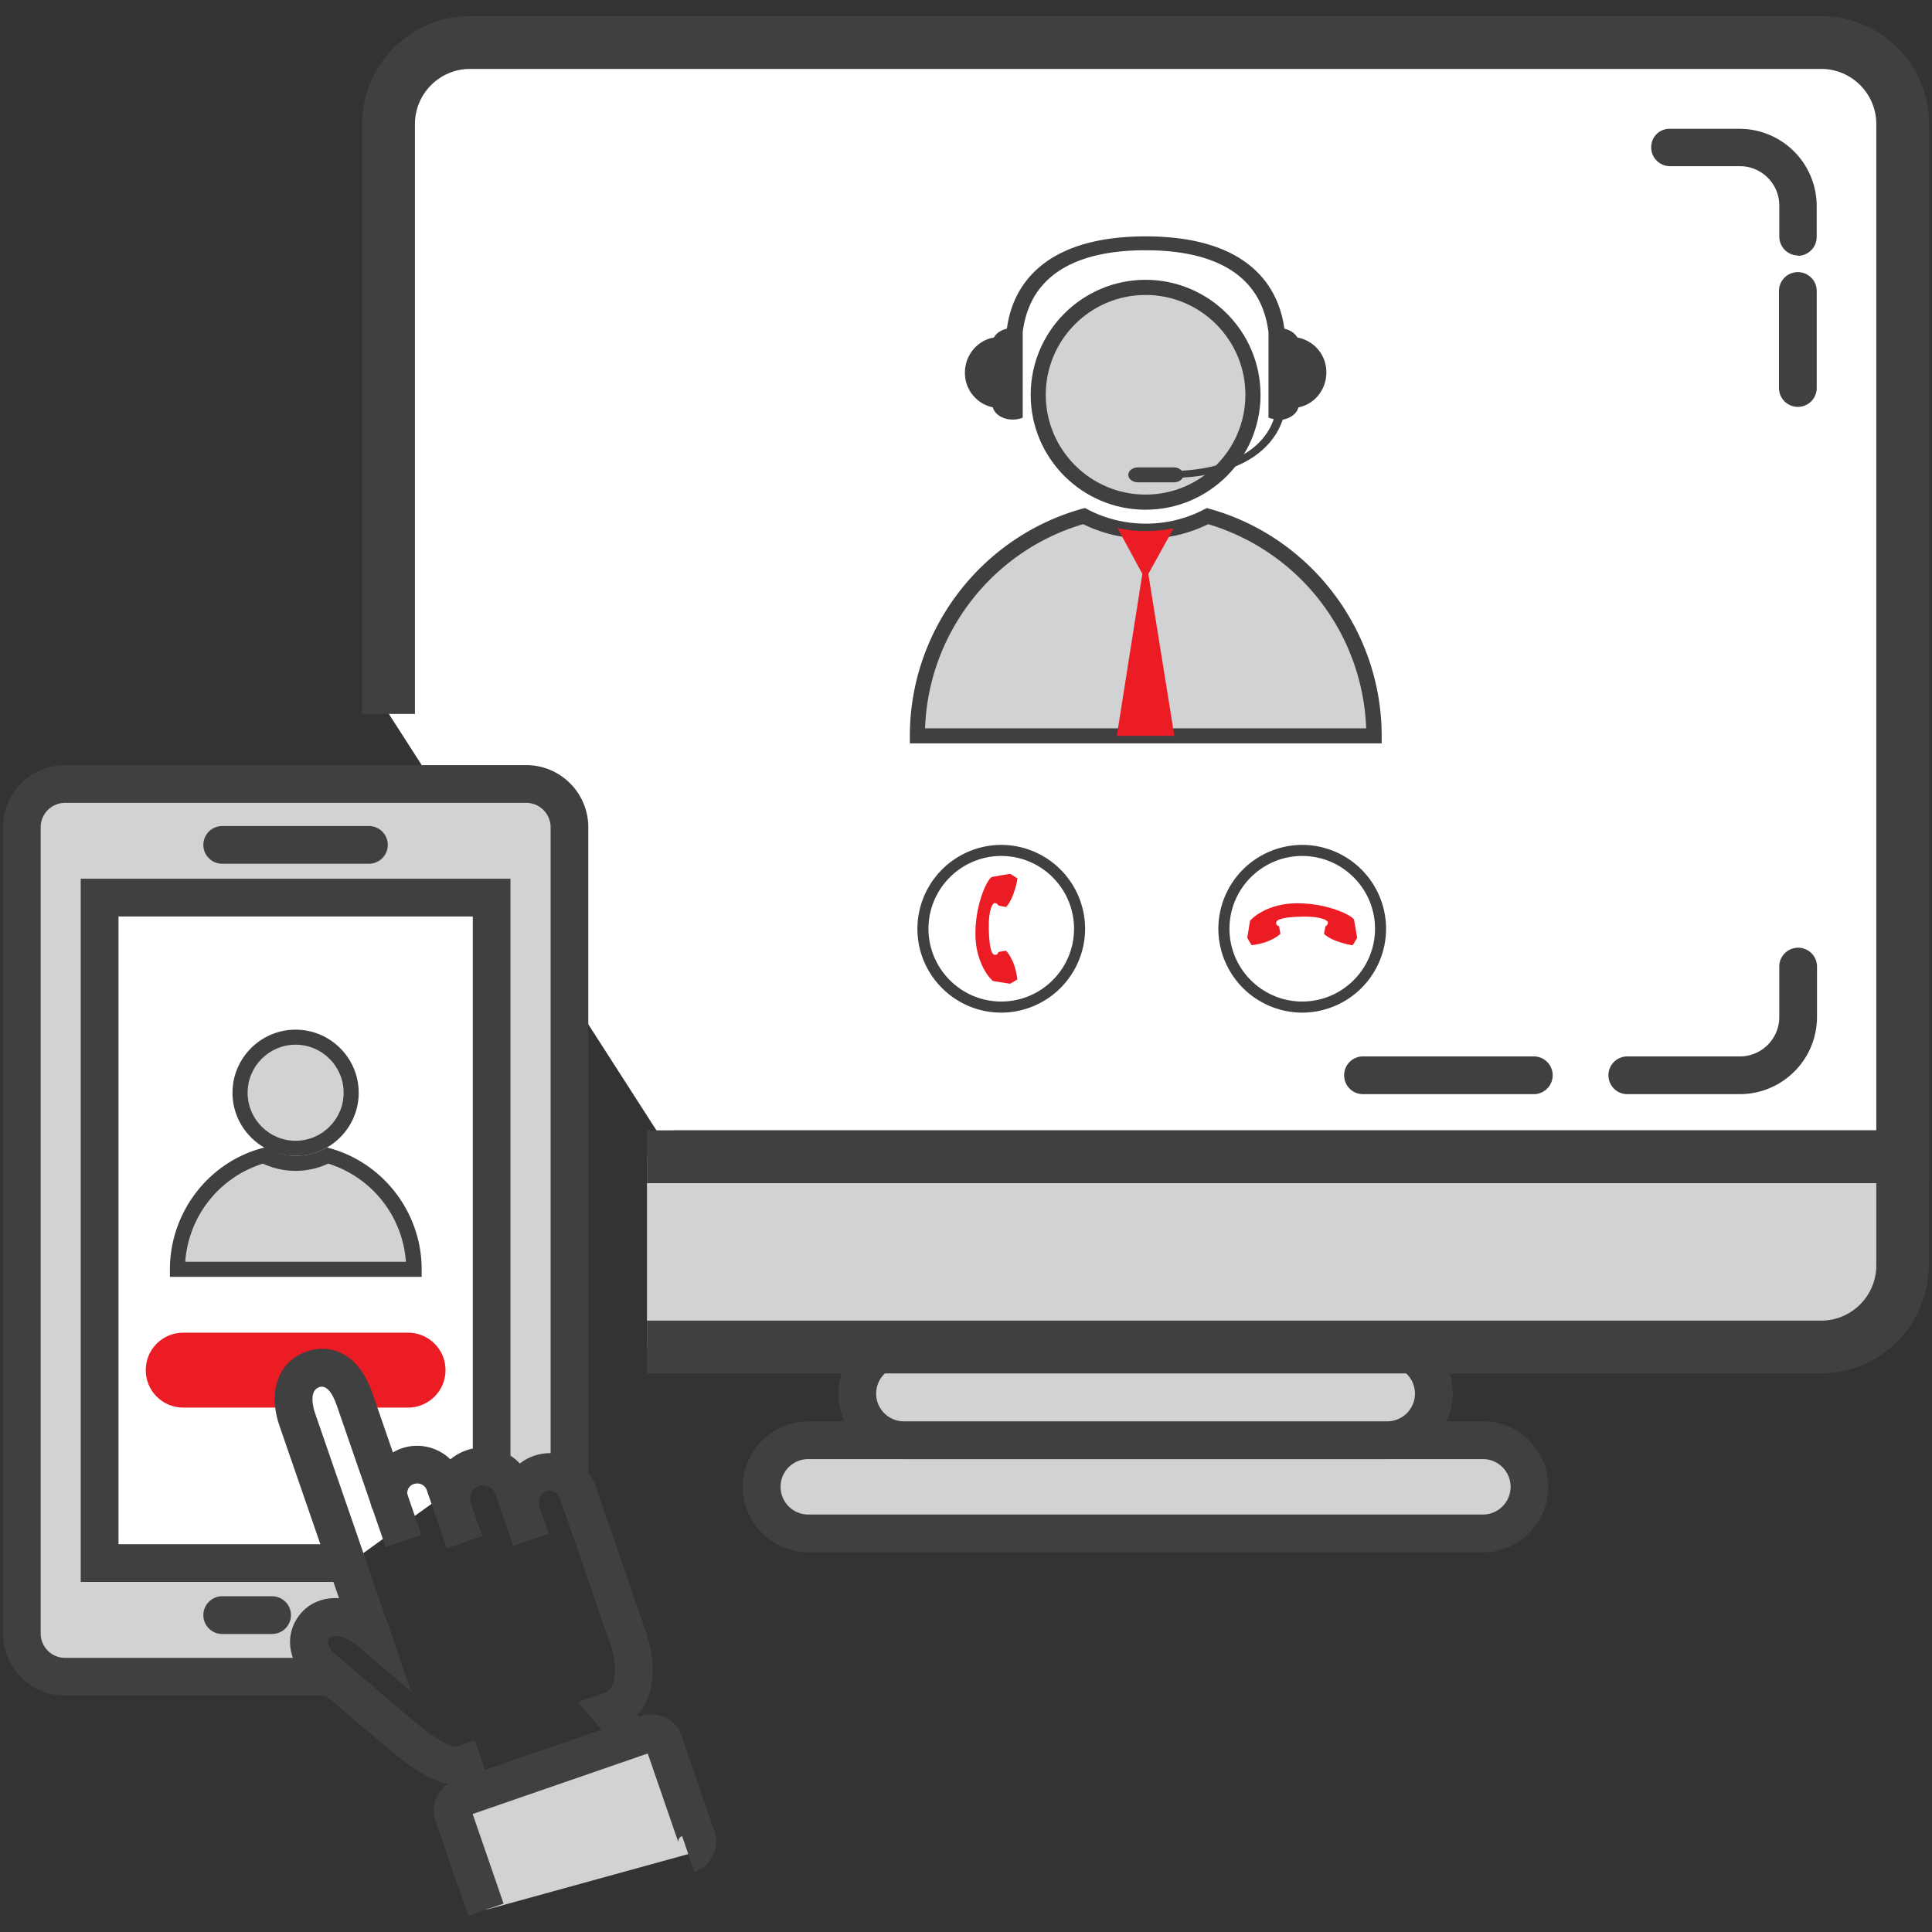 <svg xmlns="http://www.w3.org/2000/svg" width="60" height="60"><rect width="100%" height="100%" fill="#333333" stroke="none"/><style><![CDATA[.F{fill:#404041}.G{fill:#D0D2D3}.H{fill:#EC1C24}]]></style><path d="M20.914 35.925H59.1V3.852c0-1.398-1.134-2.532-2.532-2.532h-41.96c-1.4 0-2.532 1.134-2.532 2.532v18.32" fill="#fff"/><path d="M59.9 36.745H20.914v-1.64H58.27V3.852c0-.944-.768-1.712-1.712-1.712h-41.96c-.944 0-1.712.77-1.712 1.712v18.32h-1.64V3.852C11.245 2.004 12.75.5 14.598.5h41.96c1.85 0 3.353 1.504 3.353 3.352v32.893z" class="F"/><path d="M47.5 46.174c0 .8-.648 1.447-1.447 1.447h-20.95c-.8 0-1.447-.647-1.447-1.447s.647-1.447 1.447-1.447h20.95a1.45 1.45 0 0 1 1.447 1.447" class="G"/><path d="M46.052 48.207h-20.95c-1.12 0-2.033-.912-2.033-2.033s.912-2.032 2.033-2.032h20.95c1.12 0 2.033.912 2.033 2.032s-.912 2.033-2.033 2.033zm-20.95-2.894a.86.86 0 1 0 0 1.722h20.95a.86.86 0 1 0 0-1.722h-20.95zM47.634 33.98h-5.306c-.323 0-.585-.263-.585-.586s.262-.586.585-.586h5.306c.323 0 .586.263.586.586s-.263.586-.586.586zm6.4 0h-3.497c-.324 0-.586-.263-.586-.586s.262-.586.586-.586h3.497c.675 0 1.223-.548 1.223-1.223v-1.568c0-.323.263-.585.586-.585s.586.262.586.585v1.568a2.4 2.4 0 0 1-2.395 2.395zm1.8-21.344c-.323 0-.586-.262-.586-.586V9.037c0-.324.263-.586.586-.586s.586.262.586.586v3.013c0 .324-.263.586-.586.586zm.01-4.702c-.323 0-.586-.262-.586-.586v-.964c0-.674-.548-1.223-1.223-1.223h-2.17c-.324 0-.586-.262-.586-.586S51.53 4 51.854 4h2.17a2.4 2.4 0 0 1 2.395 2.394v.964c0 .324-.263.586-.586.586z" class="F"/><path d="M44.53 43.28c0 .8-.648 1.446-1.447 1.446H28.07c-.8 0-1.446-.647-1.446-1.446s.647-1.447 1.446-1.447h15.012a1.45 1.45 0 0 1 1.447 1.447" class="G"/><path d="M43.083 45.313H28.07c-1.12 0-2.032-.91-2.032-2.032s.912-2.033 2.032-2.033h15.012c1.12 0 2.033.912 2.033 2.033s-.912 2.032-2.033 2.032zM28.07 42.42a.86.86 0 0 0-.86.861c0 .474.386.86.86.86h15.012a.86.86 0 0 0 .861-.861c0-.474-.386-.86-.86-.86H28.07z" class="F"/><path d="M20.092,41.833h36.466c1.398,0,2.532-1.133,2.532-2.532v-3.376H20.092" class="G"/><path d="M56.558 42.653H20.092v-1.64h36.466c.944 0 1.712-.77 1.712-1.713v-2.556H20.092v-1.64H59.9V39.3a3.36 3.36 0 0 1-3.352 3.354z" class="F"/><path d="M38.912 12.26c0 1.842-1.493 3.335-3.335 3.335s-3.334-1.493-3.334-3.335 1.493-3.335 3.334-3.335 3.335 1.494 3.335 3.335" class="G"/><g class="F"><path d="M35.577 15.83c-1.968 0-3.568-1.6-3.568-3.57s1.6-3.57 3.568-3.57 3.57 1.602 3.57 3.57-1.6 3.57-3.57 3.57zm0-6.67c-1.71 0-3.1 1.39-3.1 3.1s1.392 3.1 3.1 3.1 3.1-1.39 3.1-3.1-1.39-3.1-3.1-3.1z"/><path d="M30.83 12.64c.053.222.31.39.62.39h.013c.108 0 .21-.022.298-.06v-2.653c.062-.496.23-1.015.612-1.455.626-.72 1.707-1.09 3.204-1.09s2.578.37 3.205 1.09c.382.44.55.96.612 1.458v2.65a.75.75 0 0 0 .163.045c-.186.554-.803 1.475-2.856 1.604-.055-.06-.144-.104-.25-.104h-1.104c-.17 0-.305.103-.305.23v.005c0 .126.136.23.305.23h1.104c.13 0 .24-.062.283-.148 2.242-.146 2.905-1.206 3.102-1.8.25-.04.443-.2.487-.38.494-.096.868-.543.868-1.083a1.09 1.09 0 0 0-.902-1.087c-.07-.132-.22-.233-.402-.275-.074-.538-.27-1.104-.692-1.596-.725-.84-1.944-1.27-3.617-1.27s-2.893.432-3.616 1.27c-.424.492-.62 1.058-.692 1.596-.184.042-.332.143-.403.275-.5.082-.9.535-.9 1.087a1.09 1.09 0 0 0 .865 1.081"/></g><path d="M37.495 16.027c-.575.298-1.226.468-1.918.468s-1.342-.17-1.917-.468c-2.982.836-5.17 3.576-5.17 6.826h14.175a7.09 7.09 0 0 0-5.17-6.826" class="G"/><path d="M42.9 23.087H28.256v-.234c0-3.27 2.196-6.17 5.34-7.05l.1-.025.08.042a3.9 3.9 0 0 0 1.81.442 3.89 3.89 0 0 0 1.811-.442l.082-.042.09.025c3.145.88 5.34 3.78 5.34 7.05v.234zm-14.17-.468h13.698a6.88 6.88 0 0 0-4.908-6.341 4.35 4.35 0 0 1-1.941.452c-.67 0-1.338-.156-1.94-.452-2.824.83-4.81 3.406-4.91 6.34z" class="F"/><path d="M35.663 17.824l.786-1.42c-.28.06-.572.09-.87.09s-.59-.032-.872-.092l.77 1.42-.793 5.03h1.786l-.807-5.03z" class="H"/><path d="M16.208 46.93c-.165-.478.088-1 .566-1.164.325-.112.67-.03.9.184V25.688c0-.74-.6-1.342-1.343-1.342H2.02c-.74 0-1.343.6-1.343 1.342V50.73c0 .74.602 1.343 1.343 1.343h8.318l-.352-.3c-.358-.297-.546-.837-.216-1.262s1.046-.416 1.748.184l-2.283-6.608c-.22-.64-.15-1.34.487-1.56s1.064.273 1.296.944l1.104 3.195c-.16-.464.088-.97.55-1.13a.89.89 0 0 1 1.135.552l.265.758c-.178-.514.095-1.074.61-1.252s1.074.095 1.252.608l.275.73z" class="G"/><path d="M15.268 45.354V27.876H3.093v20.666h7.764" fill="#fff"/><path d="M10.857 49.128h-8.35V27.29h13.346v18.063h-1.17V28.462H3.68v19.494h7.178z" class="F"/><path d="M9.722 42.525c.638-.22 1.064.273 1.296.944l.085.245h1.57c.642 0 1.163-.52 1.163-1.163s-.52-1.164-1.163-1.164H5.69c-.644 0-1.164.52-1.164 1.164s.52 1.163 1.164 1.163H9.14c-.078-.518.065-1 .58-1.19" class="H"/><path d="M10.312 52.658H2.02A1.93 1.93 0 0 1 .09 50.73v-25.04a1.93 1.93 0 0 1 1.929-1.929h14.323a1.93 1.93 0 0 1 1.928 1.929v20.2H17.1v-20.2a.76.76 0 0 0-.757-.757H2.02a.76.76 0 0 0-.757.757v25.04a.76.76 0 0 0 .757.757h8.293v1.17z" class="F"/><path d="M6.9 26.24h4.558" class="G"/><path d="M11.46 26.824H6.9c-.323 0-.585-.262-.585-.585s.262-.586.585-.586h4.558c.323 0 .585.262.585.586s-.262.585-.585.585z" class="F"/><path d="M6.9 50.16h1.55" class="G"/><path d="M8.45 50.745H6.9c-.323 0-.585-.263-.585-.586s.262-.586.585-.586h1.55c.323 0 .586.263.586.586s-.263.586-.586.586z" class="F"/><path d="M15.098 59.31l-1.018-2.944c-.074-.217.04-.453.258-.527l5.758-1.99c.217-.076.453.04.528.257l1.017 2.944c.075.216-.04.453-.258.528" class="G"/><g class="F"><path d="M14.544 59.5l-1.018-2.944c-.087-.254-.07-.525.047-.765s.32-.422.574-.51l5.757-1.988c.252-.087.523-.072.764.045s.422.32.5.574l1.017 2.944c.088.253.07.524-.046.765a.99.99 0 0 1-.575.509l-.38-1.108c-.043.015-.078.046-.1.087s-.022.087-.008.13l-.96-2.783-5.437 1.88.96 2.782-1.106.382z"/><path d="M14.115 55.82l-.143-.414c-.482-.064-1.044-.382-1.79-.992l-1.938-1.646-.634-.544c-.564-.47-.863-1.354-.306-2.073.227-.292.563-.475.948-.514.09-.01.183-.01.276-.005l-1.85-5.356c-.37-1.074-.03-2 .85-2.305.688-.236 1.585-.017 2.042 1.307l1.515 4.385-1.107.382-1.515-4.385c-.158-.457-.344-.652-.552-.58-.345.12-.164.7-.124.815l2.986 8.646-1.638-1.4c-.402-.344-.686-.346-.763-.337-.098.01-.13.05-.142.066-.134.173.052.39.127.453l.654.562 1.912 1.625c.976.8 1.237.742 1.265.733l.554-.2.48 1.387-1.105.38z"/><path d="M13.878 48.085l-.624-1.808c-.056-.16-.23-.244-.4-.19s-.243.23-.188.39l-1.106.383a1.48 1.48 0 0 1 .912-1.879c.77-.265 1.614.146 1.88.914l.624 1.808-1.108.382z"/><path d="M15.94 48.013l-.56-1.62a.4.4 0 0 0-.508-.246c-.102.034-.183.106-.23.202s-.054.204-.02.305l-1.107.383c-.137-.396-.11-.822.072-1.2a1.56 1.56 0 0 1 .9-.797c.817-.282 1.713.153 1.996.97l.56 1.62-1.105.382z"/><path d="M19.12 54.298c-.001-.002-.222-.336-.613-.788l-.565-.653.817-.283c.08-.027.265-.092.322-.47.046-.298-.006-.69-.14-1.08l-1.555-4.502a.33.33 0 0 0-.421-.203c-.083.028-.15.088-.188.167a.33.33 0 0 0-.015.252l-1.107.383c-.13-.38-.106-.786.07-1.147a1.49 1.49 0 0 1 .859-.762 1.5 1.5 0 0 1 1.909.929l1.555 4.5c.197.57.266 1.152.19 1.64-.06.39-.21.718-.435.968l.297.4-.98.638z"/></g><path d="M10.906,33.937c0,0.953-0.773,1.727-1.727,1.727s-1.726-0.773-1.726-1.727S8.227,32.21,9.18,32.21 S10.906,32.983,10.906,33.937" class="G"/><path d="M9.18 35.897c-1.08 0-1.96-.88-1.96-1.96s.88-1.96 1.96-1.96 1.96.88 1.96 1.96-.88 1.96-1.96 1.96zm0-3.453c-.822 0-1.49.67-1.49 1.492s.67 1.492 1.49 1.492 1.492-.67 1.492-1.492-.67-1.492-1.492-1.492z" class="F"/><path d="M10.173 35.887c-.298.154-.635.242-.992.242s-.695-.088-.993-.242a3.67 3.67 0 0 0-2.676 3.533h7.337a3.67 3.67 0 0 0-2.676-3.533" class="G"/><path d="M13.083 39.654H5.277v-.234c0-1.743 1.17-3.3 2.847-3.76l.1-.025.082.043c.554.286 1.218.286 1.77 0l.083-.043.088.025c1.677.47 2.848 2.016 2.848 3.76v.234zm-7.33-.468h6.853a3.45 3.45 0 0 0-2.412-3.049 2.4 2.4 0 0 1-2.028 0 3.45 3.45 0 0 0-2.413 3.049zm32.084-10.343a2.61 2.61 0 0 1 2.605-2.604 2.61 2.61 0 0 1 2.604 2.604 2.61 2.61 0 0 1-2.604 2.605 2.61 2.61 0 0 1-2.605-2.605m4.865 0c0-1.246-1.014-2.26-2.26-2.26s-2.26 1.014-2.26 2.26 1.014 2.26 2.26 2.26 2.26-1.014 2.26-2.26" class="F"/><path d="M42.006 29.358s-.604-.092-.887-.352c.007-.07.045-.237.045-.237s.077-.046.077-.115-.195-.2-.8-.187-.796.088-.808.184.09.115.09.115l.042.233s-.265.283-.896.355l-.134-.226.084-.524c.008-.042.514-.563 1.498-.552s1.71.403 1.734.515l.098.56-.142.23z" class="H"/><path d="M31.095 31.448c-1.437 0-2.604-1.168-2.604-2.605a2.61 2.61 0 0 1 2.604-2.604 2.61 2.61 0 0 1 2.604 2.604 2.61 2.61 0 0 1-2.604 2.605m0-4.865c-1.246 0-2.26 1.014-2.26 2.26s1.014 2.26 2.26 2.26 2.26-1.014 2.26-2.26-1.014-2.26-2.26-2.26" class="F"/><path d="M31.6 27.28s-.093.604-.353.888c-.068-.008-.237-.046-.237-.046s-.046-.077-.115-.077-.2.195-.187.8.088.796.183.808.115-.088.115-.088l.234-.042s.282.264.355.895l-.226.134-.524-.084c-.042-.008-.563-.514-.553-1.5s.403-1.71.516-1.734.562-.097.562-.097l.23.143z" class="H"/></svg>